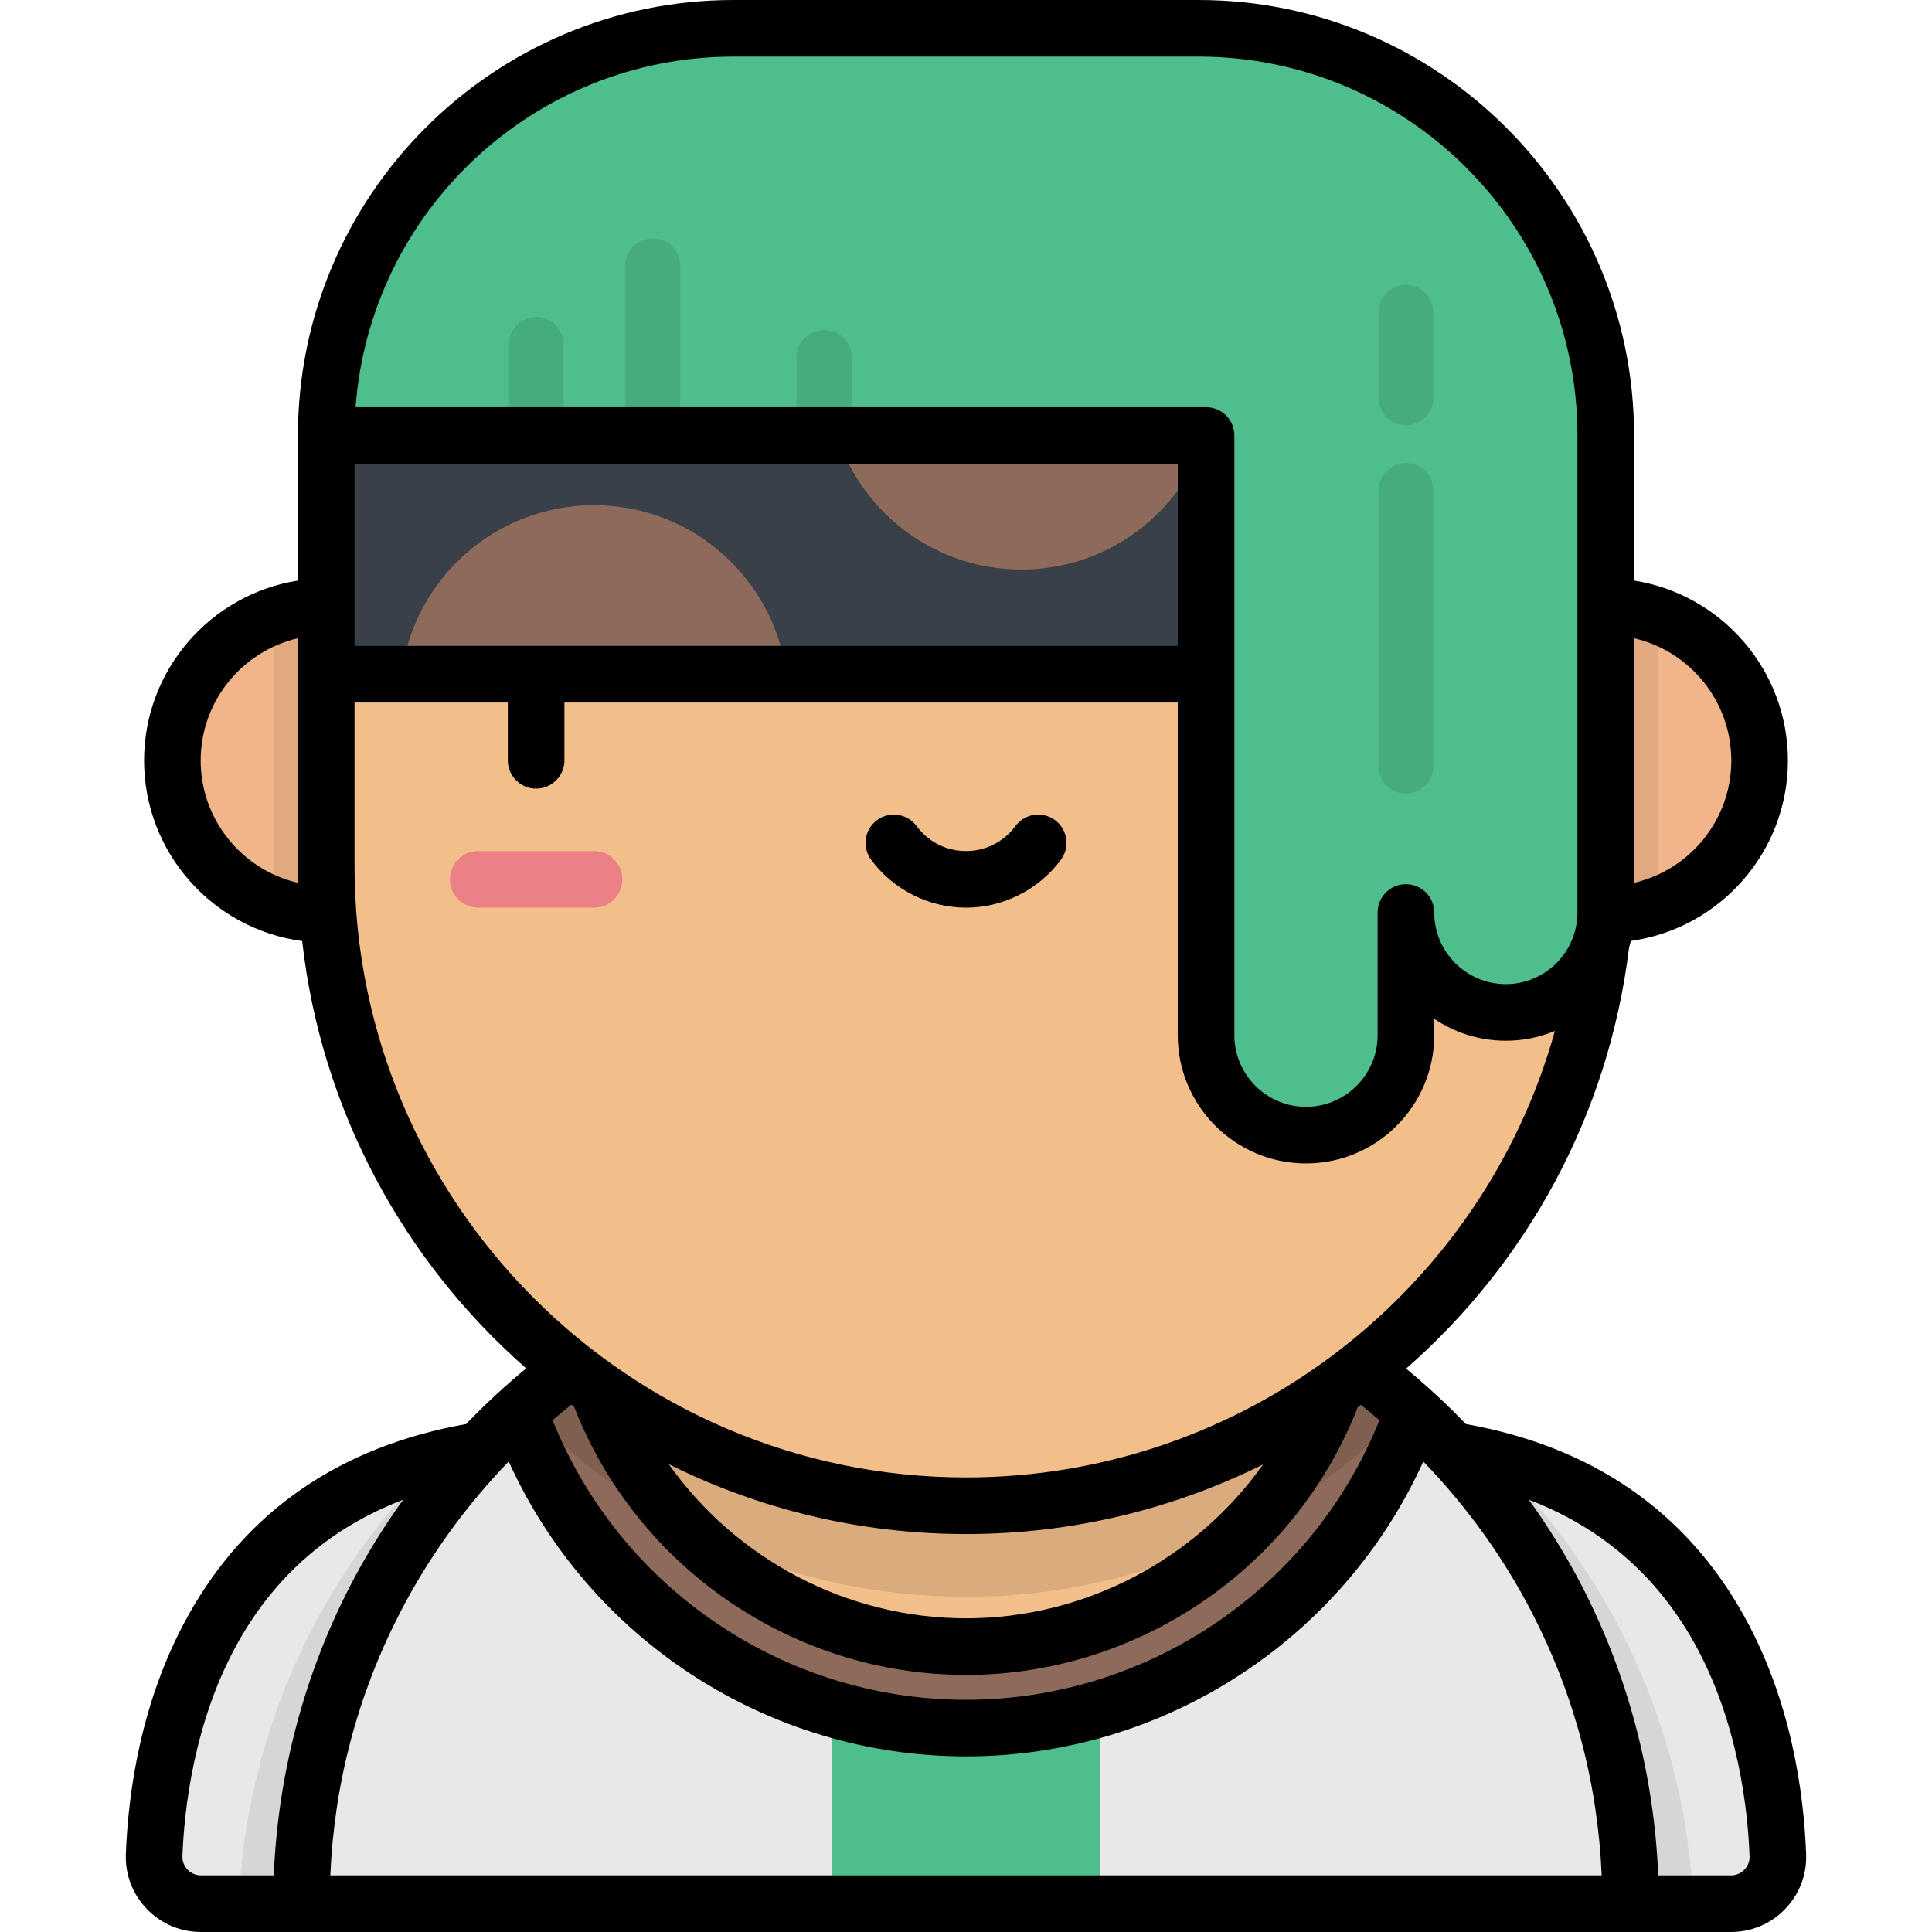 <?xml version="1.0" encoding="iso-8859-1"?>
<!-- Generator: Adobe Illustrator 19.0.0, SVG Export Plug-In . SVG Version: 6.00 Build 0)  -->
<svg xmlns="http://www.w3.org/2000/svg" xmlns:xlink="http://www.w3.org/1999/xlink" version="1.1" id="Layer_1" x="0px" y="0px" viewBox="0 0 511.999 511.999" style="enable-background:new 0 0 511.999 511.999;" xml:space="preserve">
<circle style="fill:#F2BE89;" cx="86.459" cy="201.55" r="40.775"/>
<circle style="opacity:0.15;fill:#EC8087;enable-background:new    ;" cx="86.459" cy="201.55" r="40.775"/>
<path style="opacity:0.07;enable-background:new    ;" d="M86.458,160.772c-4.656,0-9.125,0.791-13.293,2.228  c-0.38,4.631-0.583,9.312-0.583,14.041v52.453c0,3.532,0.121,7.036,0.334,10.515c4.238,1.492,8.794,2.313,13.542,2.313  c22.519,0,40.775-18.256,40.775-40.775C127.232,179.028,108.977,160.772,86.458,160.772z"/>
<circle style="fill:#F2BE89;" cx="425.539" cy="201.55" r="40.775"/>
<circle style="opacity:0.15;fill:#EC8087;enable-background:new    ;" cx="425.539" cy="201.55" r="40.775"/>
<path style="opacity:0.07;enable-background:new    ;" d="M425.541,160.772c4.656,0,9.125,0.791,13.294,2.228  c0.38,4.631,0.583,9.312,0.583,14.041v52.453c0,3.532-0.121,7.036-0.334,10.515c-4.238,1.492-8.794,2.313-13.542,2.313  c-22.519,0-40.775-18.256-40.775-40.775C384.766,179.028,403.021,160.772,425.541,160.772z"/>
<path style="fill:#E8E8E8;" d="M127.232,384.359c-74.74,11.949-85.315,78.789-86.381,107.277  c-0.263,7.033,5.382,12.864,12.42,12.864h73.962L127.232,384.359L127.232,384.359z"/>
<path style="opacity:0.08;enable-background:new    ;" d="M116.001,386.695C85.127,416.915,65.326,458.397,63.25,504.5h63.983  V384.359C123.309,384.986,119.579,385.779,116.001,386.695z"/>
<path style="fill:#E8E8E8;" d="M384.766,384.359c74.74,11.949,85.315,78.789,86.381,107.277c0.263,7.033-5.382,12.864-12.42,12.864  h-73.962V384.359H384.766z"/>
<path style="opacity:0.08;enable-background:new    ;" d="M395.997,386.695c30.874,30.22,50.675,71.702,52.751,117.805h-63.983  V384.359C388.689,384.986,392.419,385.779,395.997,386.695z"/>
<path style="fill:#E8E8E8;" d="M432.121,504.5c0-97.27-78.853-176.122-176.122-176.122S79.877,407.23,79.877,504.5H432.121z"/>
<rect x="220.419" y="412.21" style="fill:#4EBF8C;" width="71.17" height="92.29"/>
<path style="fill:#8D6A59;" d="M255.999,328.378c-45.594,0-87.141,17.325-118.418,45.751c17.19,48.828,63.715,83.831,118.422,83.831  c54.705,0,101.228-35,118.42-83.825C343.145,345.705,301.596,328.378,255.999,328.378z"/>
<path style="fill:#F2BE89;" d="M255.999,328.378c-37.274,0-71.835,11.589-100.299,31.346  c11.986,44.161,52.348,76.644,100.303,76.644c47.954,0,88.315-32.48,100.302-76.64C327.84,339.969,293.275,328.378,255.999,328.378z  "/>
<path style="opacity:0.1;enable-background:new    ;" d="M255.999,328.378c-44.967,0-85.989,16.861-117.113,44.593  c29.458,30.921,71.035,50.191,117.113,50.191l0,0c46.078,0,87.655-19.27,117.113-50.191  C341.988,345.239,300.966,328.378,255.999,328.378z"/>
<path style="fill:#F2BE89;" d="M255.999,7.5L255.999,7.5c-93.635,0-169.542,75.906-169.542,169.541v52.453  c0,93.635,75.906,169.541,169.541,169.541l0,0c93.635,0,169.541-75.906,169.541-169.541v-52.453  C425.541,83.406,349.634,7.5,255.999,7.5z"/>
<path style="fill:#EC8087;" d="M157.415,240.537h-30.672c-4.142,0-7.5-3.357-7.5-7.5s3.358-7.5,7.5-7.5h30.672  c4.142,0,7.5,3.357,7.5,7.5C164.915,237.18,161.557,240.537,157.415,240.537z"/>
<rect x="86.459" y="115.41" style="fill:#394049;" width="339.08" height="63.26"/>
<path style="fill:#4EBF8C;" d="M317.627,7.5H194.371c-59.599,0-107.914,48.315-107.914,107.914h233.162v158.924  c0,14.625,11.856,26.48,26.48,26.48l0,0c14.625,0,26.48-11.855,26.48-26.48V241.82c0,14.625,11.856,26.481,26.48,26.481l0,0  c14.625,0,26.48-11.856,26.48-26.481V115.414C425.541,55.815,377.226,7.5,317.627,7.5z"/>
<path style="opacity:0.1;enable-background:new    ;" d="M142.079,84.022c-4.021,0-7.28,3.259-7.28,7.28v24.112h14.561V91.302  C149.359,87.281,146.1,84.022,142.079,84.022z M172.99,63.184c-4.021,0-7.28,3.259-7.28,7.28v44.95h14.561v-44.95  C180.27,66.443,177.01,63.184,172.99,63.184z M218.395,87.428c-4.021,0-7.28,3.259-7.28,7.28v20.705h14.561V94.709  C225.675,90.688,222.416,87.428,218.395,87.428z"/>
<g style="opacity:0.1;">
	<path d="M372.58,210.295c-4.021,0-7.28-3.259-7.28-7.28v-73.031c0-4.021,3.259-7.28,7.28-7.28s7.28,3.259,7.28,7.28v73.031   C379.86,207.036,376.601,210.295,372.58,210.295z"/>
	<path d="M372.58,112.702c-4.021,0-7.28-3.259-7.28-7.28v-22.62c0-4.021,3.259-7.28,7.28-7.28s7.28,3.259,7.28,7.28v22.619   C379.86,109.443,376.601,112.702,372.58,112.702z"/>
</g>
<g>
	<path style="fill:#8D6A59;" d="M221.778,115.414c6.709,20.613,26.069,35.516,48.92,35.516s42.212-14.903,48.92-35.516   C319.618,115.414,221.778,115.414,221.778,115.414z"/>
	<path style="fill:#8D6A59;" d="M157.415,133.88c-26.158,0-47.741,19.527-51.005,44.796h102.01   C205.156,153.406,183.573,133.88,157.415,133.88z"/>
</g>
<path d="M256.003,240.537c9.851,0,19.252-4.745,25.148-12.692c2.468-3.327,1.771-8.024-1.555-10.492  c-3.329-2.467-8.023-1.77-10.492,1.555c-3.126,4.214-7.9,6.63-13.101,6.63c-5.201,0-9.975-2.416-13.1-6.629  c-2.468-3.328-7.166-4.023-10.492-1.556c-3.327,2.468-4.023,7.165-1.556,10.491C236.75,235.792,246.151,240.537,256.003,240.537z   M462.136,428.147c-15.439-27.726-40.22-44.792-73.675-50.763c-4.986-5.199-10.277-10.105-15.833-14.686  c31.757-27.786,53.6-66.839,59.069-111.439c0.182-0.628,0.346-1.263,0.492-1.906c23.482-3.251,41.627-23.444,41.627-47.807  c0-24.067-17.706-44.075-40.774-47.689v-38.444C433.041,51.774,381.267,0,317.627,0H194.372C130.732,0,78.957,51.774,78.957,115.414  v38.444c-23.069,3.615-40.774,23.622-40.774,47.689c0,24.456,18.285,44.71,41.899,47.841c5.052,44.97,27.012,84.895,59.362,113.25  c-5.583,4.598-10.899,9.523-15.907,14.745c-33.454,5.971-58.236,23.036-73.675,50.763c-12.528,22.498-15.891,46.791-16.505,63.209  c-0.204,5.447,1.768,10.611,5.552,14.539c3.792,3.938,8.893,6.105,14.362,6.105h405.456c5.47,0,10.571-2.169,14.363-6.106  c3.784-3.928,5.756-9.092,5.552-14.538C478.026,474.938,474.664,450.646,462.136,428.147z M433.041,169.135  c14.746,3.412,25.774,16.643,25.774,32.412c0,15.768-11.029,29.001-25.774,32.413V169.135z M53.183,201.547  c0-15.768,11.028-29,25.774-32.412v60.359c0,1.497,0.02,2.99,0.057,4.478C64.24,230.581,53.183,217.335,53.183,201.547z M194.372,15  h123.255c55.368,0,100.414,45.046,100.414,100.414v126.405c0,0.012-0.002,0.025-0.002,0.037v0.003  c-0.022,10.448-8.526,18.941-18.978,18.941c-10.466,0-18.98-8.515-18.98-18.982c0-4.143-3.358-7.5-7.5-7.5  c-4.143,0-7.5,3.357-7.5,7.5v32.519c0,10.466-8.515,18.98-18.98,18.98c-10.466,0-18.98-8.515-18.98-18.98V115.414  c0-4.143-3.357-7.5-7.5-7.5H94.235C98.081,56.032,141.524,15,194.372,15z M93.957,122.914h218.162v48.262H93.957V122.914z   M93.957,229.494v-43.318h40.621v15.318c0,4.143,3.358,7.5,7.5,7.5s7.5-3.357,7.5-7.5v-15.318h162.541v88.162  c0,18.737,15.243,33.98,33.98,33.98s33.98-15.243,33.98-33.98v-4.345c5.423,3.665,11.956,5.808,18.98,5.808  c4.606,0,8.998-0.925,13.007-2.593c-19.199,68.923-82.446,118.327-156.067,118.327C166.649,391.535,93.957,318.844,93.957,229.494z   M256.003,443.868c45.819,0,87.225-28.426,103.818-70.968c0.277-0.201,0.556-0.399,0.832-0.601c1.665,1.321,3.299,2.68,4.914,4.064  c-17.851,44.523-61.252,74.098-109.563,74.098c-48.314,0-91.716-29.576-109.565-74.102c1.633-1.4,3.288-2.776,4.973-4.112  c0.241,0.178,0.484,0.354,0.726,0.53C168.696,415.386,210.141,443.868,256.003,443.868z M177.225,388.012  c23.74,11.845,50.49,18.523,78.774,18.523c28.159,0,54.927-6.619,78.731-18.449c-17.806,25.083-47.05,40.782-78.728,40.782  C224.296,428.868,195.026,413.138,177.225,388.012z M53.27,497c-1.356,0-2.62-0.537-3.56-1.512c-0.93-0.966-1.415-2.234-1.365-3.572  c0.453-12.098,2.955-35.521,14.621-56.473c9.998-17.954,24.708-30.672,43.87-37.998c-5.281,7.335-10.029,15.044-14.16,23.06  C80.535,444.064,73.646,470.363,72.55,497H53.27z M87.537,497c1.05-24.462,7.251-47.849,18.473-69.623  c7.547-14.644,17.317-28.187,28.804-40.074c21.367,47.18,68.702,78.157,121.189,78.157c52.484,0,99.818-30.975,121.187-78.151  c11.485,11.886,21.252,25.427,28.798,40.068c11.223,21.774,17.424,45.161,18.474,69.623H87.537z M462.287,495.488  c-0.94,0.975-2.204,1.512-3.561,1.512h-19.279c-1.095-26.637-7.985-52.936-20.126-76.495c-4.131-8.016-8.878-15.725-14.16-23.059  c19.162,7.326,33.872,20.044,43.87,37.998c11.666,20.951,14.168,44.375,14.62,56.474  C463.702,493.254,463.217,494.522,462.287,495.488z"/>
<g>
</g>
<g>
</g>
<g>
</g>
<g>
</g>
<g>
</g>
<g>
</g>
<g>
</g>
<g>
</g>
<g>
</g>
<g>
</g>
<g>
</g>
<g>
</g>
<g>
</g>
<g>
</g>
<g>
</g>
</svg>
